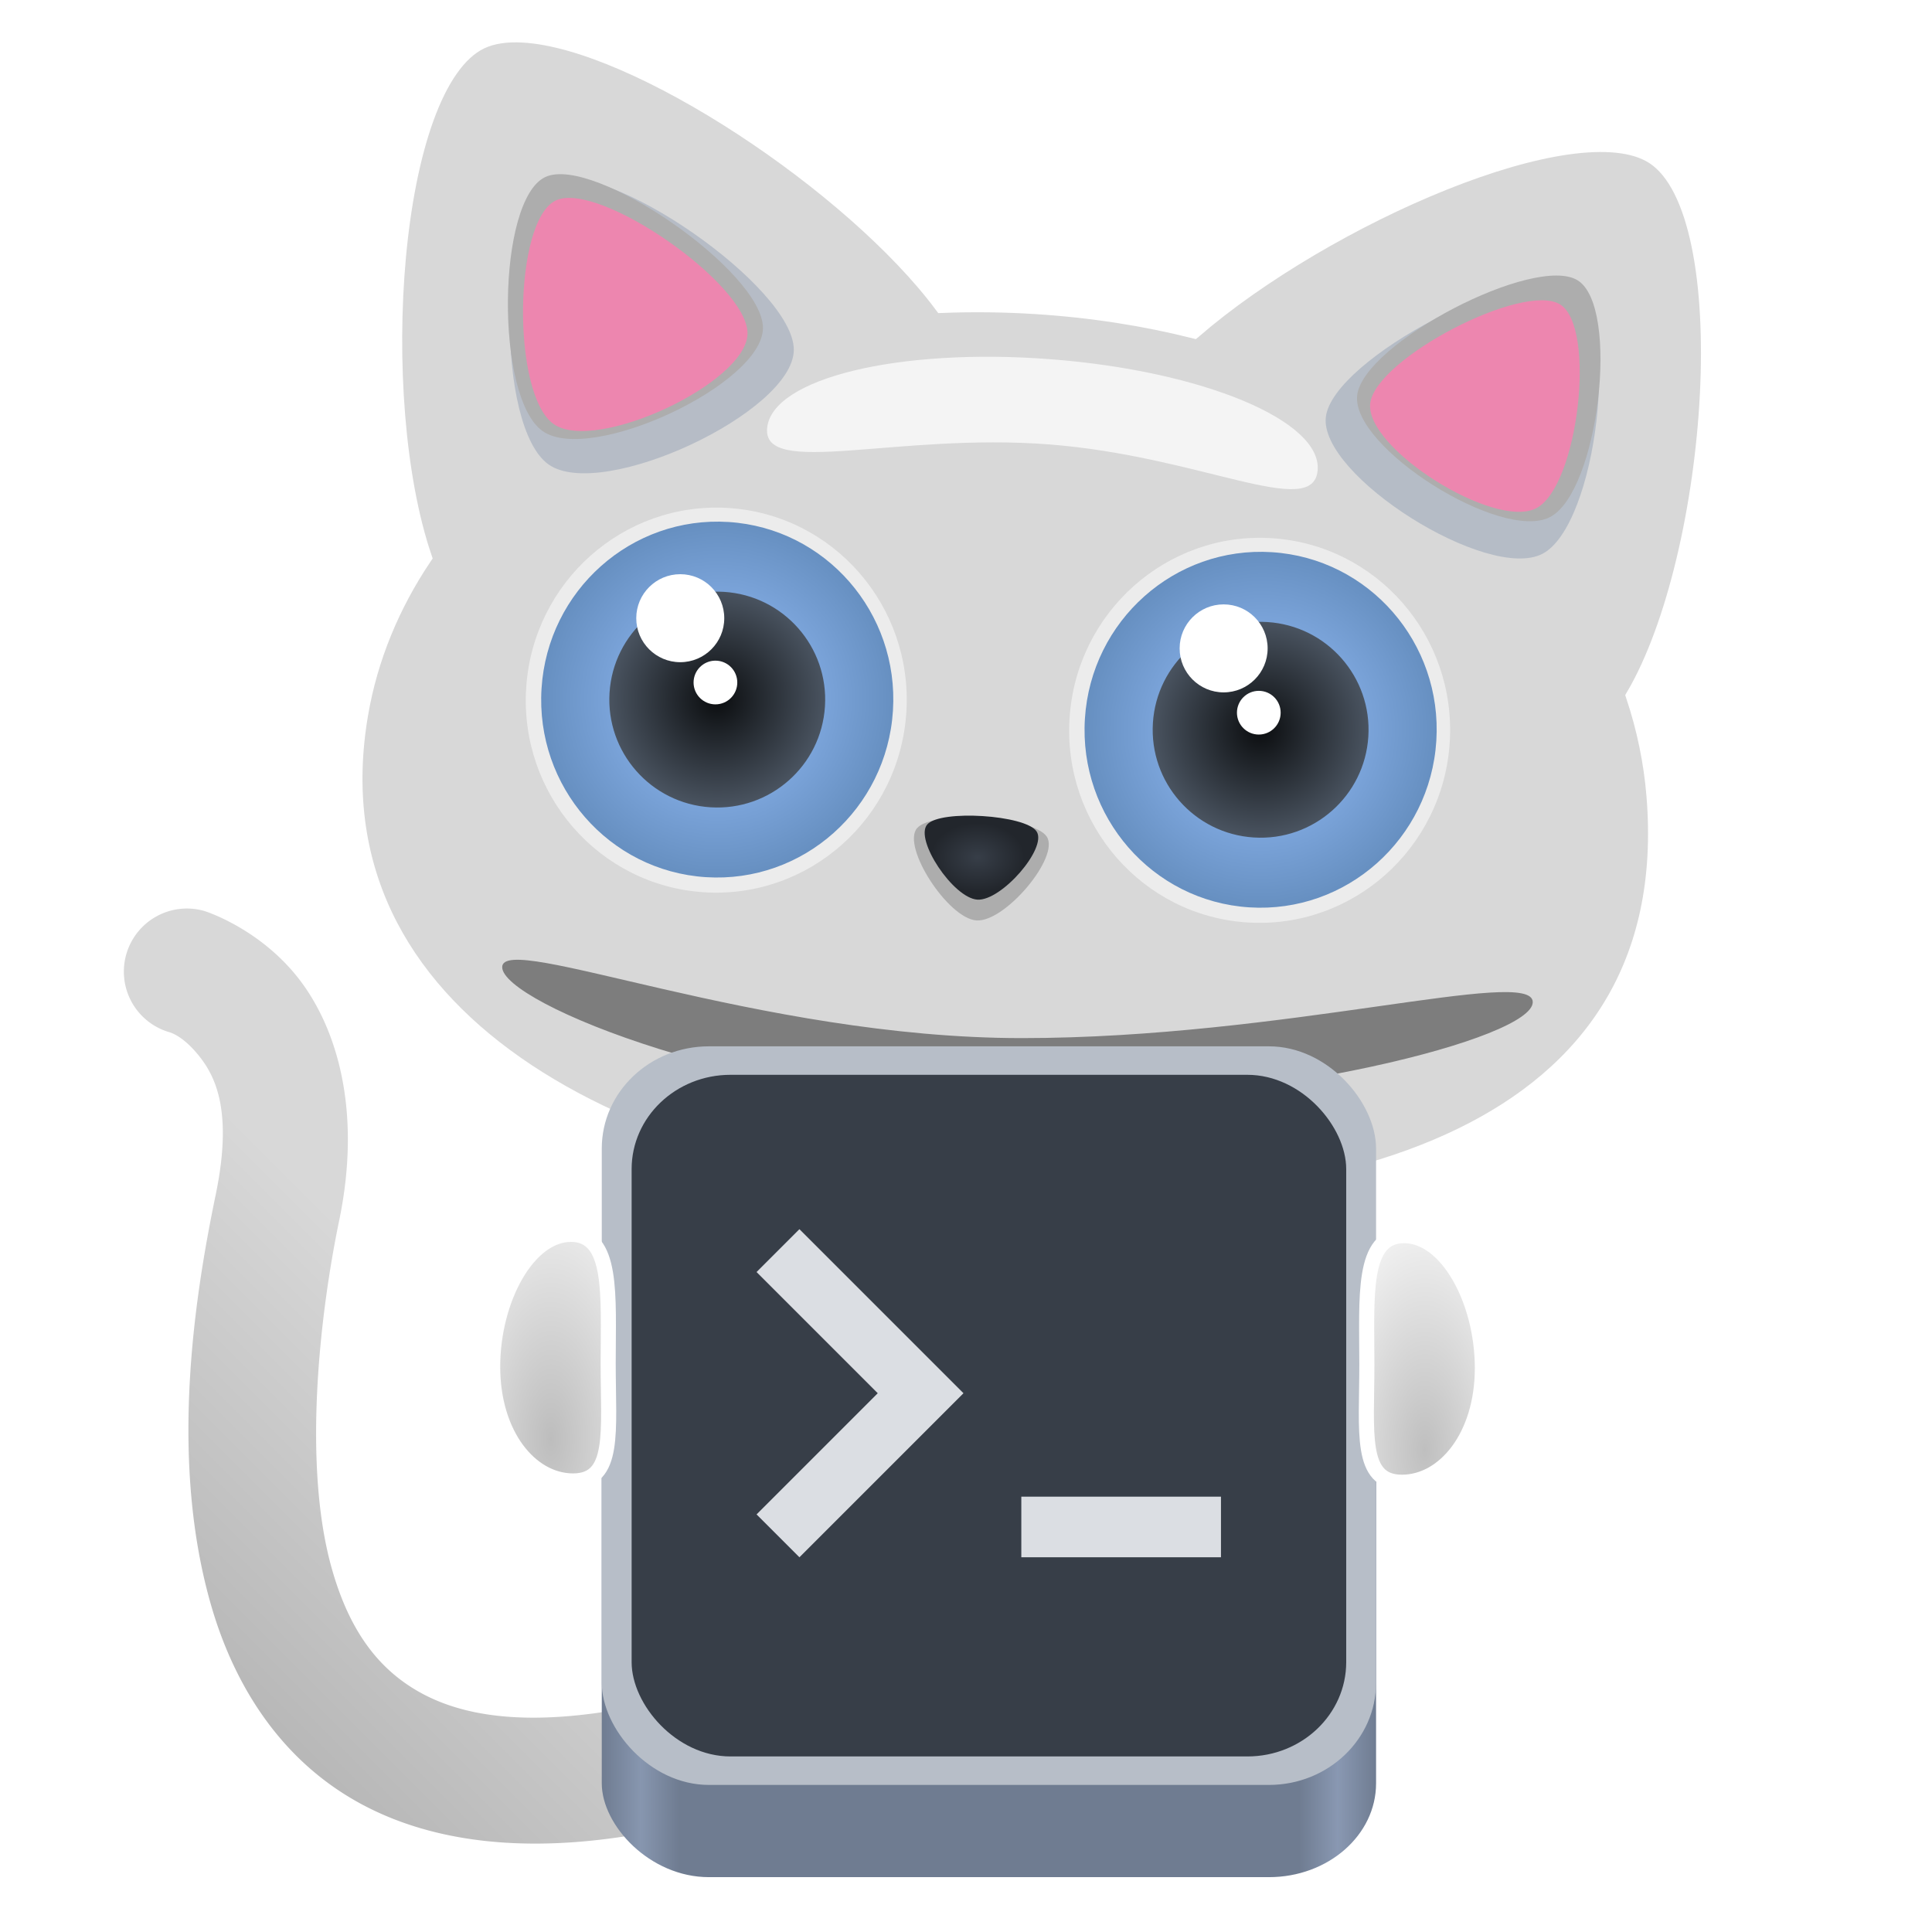 <?xml version="1.0" encoding="UTF-8" standalone="no"?>
<!-- Created with Inkscape (http://www.inkscape.org/) -->

<svg
   width="128"
   height="128"
   viewBox="0 0 128 128"
   version="1.1"
   id="svg5"
   inkscape:version="1.2.2 (b0a8486541, 2022-12-01)"
   sodipodi:docname="kitty.svg"
   xml:space="preserve"
   xmlns:inkscape="http://www.inkscape.org/namespaces/inkscape"
   xmlns:sodipodi="http://sodipodi.sourceforge.net/DTD/sodipodi-0.dtd"
   xmlns:xlink="http://www.w3.org/1999/xlink"
   xmlns="http://www.w3.org/2000/svg"
   xmlns:svg="http://www.w3.org/2000/svg"><sodipodi:namedview
     id="namedview7"
     pagecolor="#ffffff"
     bordercolor="#666666"
     borderopacity="1"
     inkscape:pageshadow="2"
     inkscape:pageopacity="0.0"
     inkscape:pagecheckerboard="true"
     inkscape:document-units="px"
     showgrid="false"
     inkscape:showpageshadow="false"
     showborder="true"
     inkscape:snap-page="true"
     inkscape:zoom="3.8561436"
     inkscape:cx="63.794305"
     inkscape:cy="70.536792"
     inkscape:window-width="1366"
     inkscape:window-height="731"
     inkscape:window-x="0"
     inkscape:window-y="0"
     inkscape:window-maximized="1"
     inkscape:current-layer="layer2"
     inkscape:snap-global="true"
     inkscape:snap-bbox="true"
     inkscape:bbox-paths="true"
     inkscape:bbox-nodes="true"
     inkscape:snap-bbox-edge-midpoints="true"
     inkscape:snap-bbox-midpoints="true"
     inkscape:object-paths="false"
     inkscape:object-nodes="false"
     inkscape:snap-intersection-paths="true"
     inkscape:snap-smooth-nodes="true"
     inkscape:deskcolor="#d1d1d1" /><defs
     id="defs2"><linearGradient
       inkscape:collect="always"
       id="linearGradient519"><stop
         style="stop-color:#373e48;stop-opacity:1;"
         offset="0"
         id="stop515" /><stop
         style="stop-color:#22262c;stop-opacity:1;"
         offset="1"
         id="stop517" /></linearGradient><linearGradient
       inkscape:collect="always"
       id="linearGradient8700"><stop
         style="stop-color:#d8d8d8;stop-opacity:1;"
         offset="0"
         id="stop8696" /><stop
         style="stop-color:#b8b8b8;stop-opacity:1;"
         offset="1"
         id="stop8698" /></linearGradient><linearGradient
       inkscape:collect="always"
       id="linearGradient7474"><stop
         style="stop-color:#bfbfbf;stop-opacity:1;"
         offset="0"
         id="stop7470" /><stop
         style="stop-color:#ffffff;stop-opacity:1;"
         offset="1"
         id="stop7472" /></linearGradient><linearGradient
       inkscape:collect="always"
       id="linearGradient7466"><stop
         style="stop-color:#bdbdbd;stop-opacity:1;"
         offset="0"
         id="stop7462" /><stop
         style="stop-color:#ffffff;stop-opacity:1;"
         offset="1"
         id="stop7464" /></linearGradient><linearGradient
       inkscape:collect="always"
       id="linearGradient5925"><stop
         style="stop-color:#99c2ff;stop-opacity:1;"
         offset="0"
         id="stop5921" /><stop
         style="stop-color:#5079a5;stop-opacity:1;"
         offset="1"
         id="stop5923" /></linearGradient><linearGradient
       inkscape:collect="always"
       id="linearGradient5915"><stop
         style="stop-color:#0b0d0f;stop-opacity:1;"
         offset="0"
         id="stop5911" /><stop
         style="stop-color:#525d6b;stop-opacity:1;"
         offset="1"
         id="stop5913" /></linearGradient><linearGradient
       inkscape:collect="always"
       id="linearGradient17078"><stop
         style="stop-color:#6f7c91;stop-opacity:1;"
         offset="0"
         id="stop17074" /><stop
         style="stop-color:#8796af;stop-opacity:1"
         offset="0.05"
         id="stop17169" /><stop
         style="stop-color:#6f7c91;stop-opacity:1;"
         offset="0.1"
         id="stop17171" /><stop
         style="stop-color:#6f7c91;stop-opacity:1;"
         offset="0.9"
         id="stop17175" /><stop
         style="stop-color:#8998b2;stop-opacity:1;"
         offset="0.95"
         id="stop17173" /><stop
         style="stop-color:#6f7c91;stop-opacity:1;"
         offset="1"
         id="stop17076" /></linearGradient><linearGradient
       y2="236"
       x2="96"
       y1="236"
       x1="32"
       gradientTransform="translate(604.817,170.586)"
       gradientUnits="userSpaceOnUse"
       id="linearGradient1099"
       xlink:href="#linearGradient1036" /><linearGradient
       id="linearGradient1036"><stop
         id="stop1032"
         offset="0"
         style="stop-color:#d5d3cf;stop-opacity:1;" /><stop
         id="stop1034"
         offset="1"
         style="stop-color:#f6f5f4;stop-opacity:1" /></linearGradient><radialGradient
       r="32"
       fy="-76"
       fx="-244"
       cy="-76"
       cx="-244"
       gradientTransform="matrix(0.883,0,0,0.883,-460.35,463.12)"
       gradientUnits="userSpaceOnUse"
       id="radialGradient1103"
       xlink:href="#linearGradient1069" /><linearGradient
       id="linearGradient1069"><stop
         id="stop1065"
         offset="0"
         style="stop-color:#d5d3cf;stop-opacity:1" /><stop
         id="stop1067-1"
         offset="1"
         style="stop-color:#949390;stop-opacity:1" /></linearGradient><linearGradient
       gradientUnits="userSpaceOnUse"
       y2="232"
       x2="64"
       y1="262.5"
       x1="64"
       id="linearGradient1027"
       xlink:href="#linearGradient1025"
       gradientTransform="translate(-470.586,432.817)" /><linearGradient
       id="linearGradient1025"><stop
         id="stop1021"
         offset="0"
         style="stop-color:#9a9996;stop-opacity:1" /><stop
         id="stop1023"
         offset="1"
         style="stop-color:#77767b;stop-opacity:1" /></linearGradient><inkscape:path-effect
       effect="spiro"
       id="path-effect35304-9"
       is_visible="true" /><clipPath
       clipPathUnits="userSpaceOnUse"
       id="clipPath1609-7"><path
         sodipodi:nodetypes="cccccc"
         inkscape:connector-curvature="0"
         id="path1611-5"
         d="m 252,116 28,-28 v -8 h -36 v 36 z"
         style="fill:#e74747;stroke:none;stroke-width:0.25px;stroke-linecap:butt;stroke-linejoin:miter;stroke-opacity:1" /></clipPath><radialGradient
       r="32"
       fy="-76"
       fx="-244"
       cy="-76"
       cx="-244"
       gradientTransform="matrix(0.883,0,0,0.883,-460.35,463.12)"
       gradientUnits="userSpaceOnUse"
       id="radialGradient1103-5"
       xlink:href="#linearGradient1069" /><inkscape:path-effect
       effect="spiro"
       id="path-effect35304-9-2"
       is_visible="true" /><clipPath
       clipPathUnits="userSpaceOnUse"
       id="clipPath1609-7-7"><path
         sodipodi:nodetypes="cccccc"
         inkscape:connector-curvature="0"
         id="path1611-5-0"
         d="m 252,116 28,-28 v -8 h -36 v 36 z"
         style="fill:#e74747;stroke:none;stroke-width:0.25px;stroke-linecap:butt;stroke-linejoin:miter;stroke-opacity:1" /></clipPath><clipPath
       clipPathUnits="userSpaceOnUse"
       id="clipPath744"><rect
         style="fill:#1e88e5;fill-opacity:1;stroke-width:0.265"
         id="rect746"
         width="541.867"
         height="541.867"
         x="0"
         y="1.5987212e-14"
         rx="79.375"
         ry="79.375" /></clipPath><clipPath
       clipPathUnits="userSpaceOnUse"
       id="clipPath62"><rect
         style="fill:#1e88e5;fill-opacity:1;stroke-width:0.265"
         id="rect64"
         width="541.867"
         height="541.867"
         x="2.2507105e-05"
         y="-0.422"
         rx="79.375"
         ry="79.375" /></clipPath><radialGradient
       r="32"
       fy="-76"
       fx="-244"
       cy="-76"
       cx="-244"
       gradientTransform="matrix(0.883,0,0,0.883,-460.35,463.12)"
       gradientUnits="userSpaceOnUse"
       id="radialGradient1103-6"
       xlink:href="#linearGradient1069" /><inkscape:path-effect
       effect="spiro"
       id="path-effect35304-9-20"
       is_visible="true" /><clipPath
       clipPathUnits="userSpaceOnUse"
       id="clipPath1609-7-2"><path
         sodipodi:nodetypes="cccccc"
         inkscape:connector-curvature="0"
         id="path1611-5-3"
         d="m 252,116 28,-28 v -8 h -36 v 36 z"
         style="fill:#e74747;stroke:none;stroke-width:0.25px;stroke-linecap:butt;stroke-linejoin:miter;stroke-opacity:1" /></clipPath><clipPath
       clipPathUnits="userSpaceOnUse"
       id="clipPath151"><rect
         style="fill:#999999;fill-opacity:1;stroke-width:0.265"
         id="rect153"
         width="541.867"
         height="541.867"
         x="-1.1368684e-13"
         y="-1.5987212e-14"
         rx="79.375"
         ry="79.375" /></clipPath><clipPath
       clipPathUnits="userSpaceOnUse"
       id="clipPath1389"><g
         id="g1393"
         style="fill:#000000"
         transform="translate(-323.584,74.511)"><path
           style="color:#000000;stroke-width:0.258;-inkscape-stroke:none"
           d="m 79.375,0 h 383.117 c 43.974,0 79.375,33.673 79.375,75.499 V 439.909 c 0,41.827 -35.401,75.499 -79.375,75.499 H 79.375 C 35.401,515.408 0,481.736 0,439.909 V 75.499 C 0,33.673 35.401,0 79.375,0 Z"
           id="path1391" /></g></clipPath><clipPath
       clipPathUnits="userSpaceOnUse"
       id="clipPath7585"><rect
         style="fill:#333333;fill-opacity:1;stroke-width:0.013"
         id="rect7587"
         width="27.32"
         height="27.32"
         x="114.565"
         y="35.763"
         rx="4.002"
         ry="4.002" /></clipPath><clipPath
       clipPathUnits="userSpaceOnUse"
       id="clipPath1389-6"><g
         id="g1393-2"
         style="fill:#000000"
         transform="translate(-323.584,74.511)"><path
           style="color:#000000;stroke-width:0.258;-inkscape-stroke:none"
           d="m 79.375,0 h 383.117 c 43.974,0 79.375,33.673 79.375,75.499 V 439.909 c 0,41.827 -35.401,75.499 -79.375,75.499 H 79.375 C 35.401,515.408 0,481.736 0,439.909 V 75.499 C 0,33.673 35.401,0 79.375,0 Z"
           id="path1391-9" /></g></clipPath><radialGradient
       r="32"
       fy="-76"
       fx="-244"
       cy="-76"
       cx="-244"
       gradientTransform="matrix(0.883,0,0,0.883,-460.35,463.12)"
       gradientUnits="userSpaceOnUse"
       id="radialGradient1103-56"
       xlink:href="#linearGradient1069" /><inkscape:path-effect
       effect="spiro"
       id="path-effect35304-9-7"
       is_visible="true" /><clipPath
       clipPathUnits="userSpaceOnUse"
       id="clipPath1609-7-0"><path
         sodipodi:nodetypes="cccccc"
         inkscape:connector-curvature="0"
         id="path1611-5-9"
         d="m 252,116 28,-28 v -8 h -36 v 36 z"
         style="fill:#e74747;stroke:none;stroke-width:0.25px;stroke-linecap:butt;stroke-linejoin:miter;stroke-opacity:1" /></clipPath><radialGradient
       r="32"
       fy="-76"
       fx="-244"
       cy="-76"
       cx="-244"
       gradientTransform="matrix(0.883,0,0,0.883,-460.35,463.12)"
       gradientUnits="userSpaceOnUse"
       id="radialGradient1103-5-8"
       xlink:href="#linearGradient1069" /><inkscape:path-effect
       effect="spiro"
       id="path-effect35304-9-2-7"
       is_visible="true" /><clipPath
       clipPathUnits="userSpaceOnUse"
       id="clipPath1609-7-7-9"><path
         sodipodi:nodetypes="cccccc"
         inkscape:connector-curvature="0"
         id="path1611-5-0-2"
         d="m 252,116 28,-28 v -8 h -36 v 36 z"
         style="fill:#e74747;stroke:none;stroke-width:0.25px;stroke-linecap:butt;stroke-linejoin:miter;stroke-opacity:1" /></clipPath><clipPath
       clipPathUnits="userSpaceOnUse"
       id="clipPath744-0"><rect
         style="fill:#1e88e5;fill-opacity:1;stroke-width:0.265"
         id="rect746-2"
         width="541.867"
         height="541.867"
         x="0"
         y="1.5987212e-14"
         rx="79.375"
         ry="79.375" /></clipPath><clipPath
       clipPathUnits="userSpaceOnUse"
       id="clipPath62-3"><rect
         style="fill:#1e88e5;fill-opacity:1;stroke-width:0.265"
         id="rect64-7"
         width="541.867"
         height="541.867"
         x="2.2507105e-05"
         y="-0.422"
         rx="79.375"
         ry="79.375" /></clipPath><radialGradient
       r="32"
       fy="-76"
       fx="-244"
       cy="-76"
       cx="-244"
       gradientTransform="matrix(0.883,0,0,0.883,-460.35,463.12)"
       gradientUnits="userSpaceOnUse"
       id="radialGradient1103-6-5"
       xlink:href="#linearGradient1069" /><inkscape:path-effect
       effect="spiro"
       id="path-effect35304-9-20-9"
       is_visible="true" /><clipPath
       clipPathUnits="userSpaceOnUse"
       id="clipPath1609-7-2-2"><path
         sodipodi:nodetypes="cccccc"
         inkscape:connector-curvature="0"
         id="path1611-5-3-2"
         d="m 252,116 28,-28 v -8 h -36 v 36 z"
         style="fill:#e74747;stroke:none;stroke-width:0.25px;stroke-linecap:butt;stroke-linejoin:miter;stroke-opacity:1" /></clipPath><clipPath
       clipPathUnits="userSpaceOnUse"
       id="clipPath151-8"><rect
         style="fill:#999999;fill-opacity:1;stroke-width:0.265"
         id="rect153-9"
         width="541.867"
         height="541.867"
         x="-1.1368684e-13"
         y="-1.5987212e-14"
         rx="79.375"
         ry="79.375" /></clipPath><clipPath
       clipPathUnits="userSpaceOnUse"
       id="clipPath1389-7"><g
         id="g1393-3"
         style="fill:#000000"
         transform="translate(-323.584,74.511)"><path
           style="color:#000000;stroke-width:0.258;-inkscape-stroke:none"
           d="m 79.375,0 h 383.117 c 43.974,0 79.375,33.673 79.375,75.499 V 439.909 c 0,41.827 -35.401,75.499 -79.375,75.499 H 79.375 C 35.401,515.408 0,481.736 0,439.909 V 75.499 C 0,33.673 35.401,0 79.375,0 Z"
           id="path1391-6" /></g></clipPath><clipPath
       clipPathUnits="userSpaceOnUse"
       id="clipPath7585-1"><rect
         style="fill:#333333;fill-opacity:1;stroke-width:0.013"
         id="rect7587-2"
         width="27.32"
         height="27.32"
         x="114.565"
         y="35.763"
         rx="4.002"
         ry="4.002" /></clipPath><clipPath
       clipPathUnits="userSpaceOnUse"
       id="clipPath1389-6-9"><g
         id="g1393-2-3"
         style="fill:#000000"
         transform="translate(-323.584,74.511)"><path
           style="color:#000000;stroke-width:0.258;-inkscape-stroke:none"
           d="m 79.375,0 h 383.117 c 43.974,0 79.375,33.673 79.375,75.499 V 439.909 c 0,41.827 -35.401,75.499 -79.375,75.499 H 79.375 C 35.401,515.408 0,481.736 0,439.909 V 75.499 C 0,33.673 35.401,0 79.375,0 Z"
           id="path1391-9-1" /></g></clipPath><linearGradient
       inkscape:collect="always"
       xlink:href="#linearGradient17078"
       id="linearGradient17080"
       x1="42.144"
       y1="98.199"
       x2="101.063"
       y2="98.199"
       gradientUnits="userSpaceOnUse"
       gradientTransform="matrix(0.871,0,0,0.871,3.175,16.403)" /><filter
       style="color-interpolation-filters:sRGB;"
       inkscape:label="Drop Shadow"
       id="filter1942"
       x="-0.152"
       y="-0.096"
       width="1.305"
       height="1.272"><feFlood
         flood-opacity="0.353"
         flood-color="rgb(0,0,0)"
         result="flood"
         id="feFlood1932" /><feComposite
         in="flood"
         in2="SourceGraphic"
         operator="in"
         result="composite1"
         id="feComposite1934" /><feGaussianBlur
         in="composite1"
         stdDeviation="1"
         result="blur"
         id="feGaussianBlur1936" /><feOffset
         dx="0"
         dy="2"
         result="offset"
         id="feOffset1938" /><feComposite
         in="SourceGraphic"
         in2="offset"
         operator="over"
         result="composite2"
         id="feComposite1940" /></filter><filter
       style="color-interpolation-filters:sRGB;"
       inkscape:label="Drop Shadow"
       id="filter1954"
       x="-0.158"
       y="-0.52"
       width="1.316"
       height="2.474"><feFlood
         flood-opacity="0.353"
         flood-color="rgb(0,0,0)"
         result="flood"
         id="feFlood1944" /><feComposite
         in="flood"
         in2="SourceGraphic"
         operator="in"
         result="composite1"
         id="feComposite1946" /><feGaussianBlur
         in="composite1"
         stdDeviation="1"
         result="blur"
         id="feGaussianBlur1948" /><feOffset
         dx="0"
         dy="2"
         result="offset"
         id="feOffset1950" /><feComposite
         in="SourceGraphic"
         in2="offset"
         operator="over"
         result="composite2"
         id="feComposite1952" /></filter><filter
       inkscape:collect="always"
       style="color-interpolation-filters:sRGB"
       id="filter3880"
       x="-0.161"
       y="-0.787"
       width="1.322"
       height="2.574"><feGaussianBlur
         inkscape:collect="always"
         stdDeviation="4.533"
         id="feGaussianBlur3882" /></filter><filter
       inkscape:collect="always"
       style="color-interpolation-filters:sRGB"
       id="filter5463"
       x="-0.136"
       y="-0.514"
       width="1.271"
       height="2.028"><feGaussianBlur
         inkscape:collect="always"
         stdDeviation="1.88"
         id="feGaussianBlur5465" /></filter><filter
       inkscape:collect="always"
       style="color-interpolation-filters:sRGB"
       id="filter5469"
       x="-0.496"
       y="-0.511"
       width="1.992"
       height="2.021"><feGaussianBlur
         inkscape:collect="always"
         stdDeviation="1.05"
         id="feGaussianBlur5471" /></filter><filter
       inkscape:collect="always"
       style="color-interpolation-filters:sRGB"
       id="filter5475"
       x="-0.494"
       y="-0.508"
       width="1.987"
       height="2.016"><feGaussianBlur
         inkscape:collect="always"
         stdDeviation="1.044"
         id="feGaussianBlur5477" /></filter><filter
       style="color-interpolation-filters:sRGB;"
       inkscape:label="Drop Shadow"
       id="filter5585"
       x="-0.116"
       y="-0.069"
       width="1.231"
       height="1.138"><feFlood
         flood-opacity="1"
         flood-color="rgb(255,255,255)"
         result="flood"
         id="feFlood5575" /><feComposite
         in="flood"
         in2="SourceGraphic"
         operator="out"
         result="composite1"
         id="feComposite5577" /><feGaussianBlur
         in="composite1"
         stdDeviation="1.6"
         result="blur"
         id="feGaussianBlur5579" /><feOffset
         dx="0"
         dy="0"
         result="offset"
         id="feOffset5581" /><feComposite
         in="offset"
         in2="SourceGraphic"
         operator="atop"
         result="composite2"
         id="feComposite5583" /></filter><radialGradient
       inkscape:collect="always"
       xlink:href="#linearGradient5915"
       id="radialGradient5919"
       cx="92.586"
       cy="44.284"
       fx="92.586"
       fy="44.284"
       r="7.151"
       gradientUnits="userSpaceOnUse"
       gradientTransform="matrix(1.134,-0.072,0.072,1.134,-63.851,-2.257)" /><radialGradient
       inkscape:collect="always"
       xlink:href="#linearGradient5925"
       id="radialGradient5927"
       cx="92.586"
       cy="44.284"
       fx="92.586"
       fy="44.284"
       r="11.664"
       gradientTransform="matrix(1.412,0.284,-0.287,1.427,-73.636,-48.16)"
       gradientUnits="userSpaceOnUse" /><radialGradient
       inkscape:collect="always"
       xlink:href="#linearGradient5915"
       id="radialGradient5937"
       gradientUnits="userSpaceOnUse"
       gradientTransform="matrix(1.134,-0.072,0.072,1.134,-21.786,-0.604)"
       cx="92.586"
       cy="44.284"
       fx="92.586"
       fy="44.284"
       r="7.151" /><radialGradient
       inkscape:collect="always"
       xlink:href="#linearGradient5925"
       id="radialGradient5939"
       gradientUnits="userSpaceOnUse"
       gradientTransform="matrix(1.412,0.284,-0.287,1.427,-31.571,-46.508)"
       cx="92.586"
       cy="44.284"
       fx="92.586"
       fy="44.284"
       r="11.664" /><radialGradient
       inkscape:collect="always"
       xlink:href="#linearGradient7466"
       id="radialGradient7468"
       cx="39.881"
       cy="92.619"
       fx="39.881"
       fy="92.619"
       r="3.843"
       gradientTransform="matrix(2.577,0,0,5.477,-66.274,-411.936)"
       gradientUnits="userSpaceOnUse" /><radialGradient
       inkscape:collect="always"
       xlink:href="#linearGradient7474"
       id="radialGradient7476"
       cx="103.561"
       cy="92.948"
       fx="103.561"
       fy="92.948"
       r="3.843"
       gradientTransform="matrix(2.313,0,0,4.916,-145.142,-360.87)"
       gradientUnits="userSpaceOnUse" /><radialGradient
       inkscape:collect="always"
       xlink:href="#linearGradient519"
       id="radialGradient521"
       cx="106.449"
       cy="139.971"
       fx="106.449"
       fy="139.971"
       r="2.539"
       gradientTransform="matrix(0.825,-0.069,0.038,0.802,13.197,35.042)"
       gradientUnits="userSpaceOnUse" /><linearGradient
       inkscape:collect="always"
       xlink:href="#linearGradient8700"
       id="linearGradient5109"
       x1="28.882"
       y1="87.28"
       x2="10.031"
       y2="106.131"
       gradientUnits="userSpaceOnUse" /></defs><g
     inkscape:groupmode="layer"
     id="layer2"
     inkscape:label="Layer 1"><path
       style="color:#000000;fill:url(#linearGradient5109);fill-opacity:1;stroke:#ffffff;stroke-width:1;stroke-linecap:round;stroke-dasharray:none;stroke-opacity:1;filter:url(#filter5585)"
       d="m 13.706,59.883 a 4.678,4.678 0 0 0 -5.808,3.163 4.678,4.678 0 0 0 3.163,5.814 c 0,0 0.728,0.163 1.702,1.369 0.973,1.205 2.179,3.329 1.036,8.835 -1.427,6.877 -3.114,17.747 -0.271,27.505 1.421,4.879 4.191,9.635 8.94,12.67 4.749,3.036 11.094,4.107 18.824,2.947 a 4.678,4.678 0 0 0 3.934,-5.321 4.678,4.678 0 0 0 -5.321,-3.934 c -6.204,0.93 -9.946,-0.006 -12.399,-1.578 -2.453,-1.568 -4.006,-4.005 -4.994,-7.399 C 20.533,97.167 21.673,87.174 22.96,80.97 24.532,73.395 22.74,67.695 20.038,64.347 17.335,61 13.705,59.883 13.705,59.883 Z"
       id="path9314" /><rect
       style="fill:url(#linearGradient17080);fill-opacity:1;stroke-width:0.77;stroke-linecap:round"
       id="rect8848"
       width="51.299"
       height="44.929"
       x="39.869"
       y="79.437"
       rx="7.096"
       ry="6.215" /><path
       id="path3691"
       style="fill:#d8d8d8;fill-opacity:1;stroke:#ffffff;stroke-width:1;stroke-linecap:round;stroke-dasharray:none;stroke-opacity:1;filter:url(#filter5585)"
       d="m 34.642,2.32 c -1.084,-0.06 -2.026,0.075 -2.776,0.433 -5.985,2.861 -7.338,23.647 -3.754,34.172 -2.133,3.174 -3.58,6.668 -4.217,10.367 -3.464,20.119 17.302,30.907 40.964,32.405 23.662,1.497 46.573,-4.396 44.723,-26.982 -0.184,-2.246 -0.645,-4.457 -1.361,-6.605 5.471,-9.315 7.156,-31.968 1.311,-35.733 -5.091,-3.28 -21.719,4.023 -30.429,11.543 -3.29,-0.826 -6.795,-1.376 -10.486,-1.61 -2.117,-0.134 -4.189,-0.156 -6.212,-0.076 C 56.526,12.331 42.142,2.727 34.642,2.32 Z"
       inkscape:transform-center-x="-0.32178471"
       inkscape:transform-center-y="-0.82840244" /><ellipse
       style="fill:#ececec;fill-opacity:1;stroke-width:1.009;stroke-linecap:round"
       id="ellipse1086"
       cx="86.344"
       cy="43.019"
       rx="12.619"
       ry="12.755"
       inkscape:transform-center-x="-3.249543"
       inkscape:transform-center-y="0.48872675"
       transform="rotate(3.621)" /><path
       id="path3877"
       style="mix-blend-mode:normal;fill:#7d7d7d;fill-opacity:1;stroke-width:2.5;stroke-linecap:round;filter:url(#filter3880)"
       d="m 227.514,67.513 c 0,3.442 -16.794,9.76 -34.006,9.76 -17.212,0 -33.528,-9.669 -33.528,-13.111 0,-3.442 16.84,6.793 34.053,6.793 17.212,10e-7 33.482,-6.884 33.482,-3.441 z"
       sodipodi:nodetypes="sssss"
       transform="matrix(1.011,0,0,0.692,-128.468,19.676)" /><path
       sodipodi:type="star"
       style="fill:#adadad;fill-opacity:1;stroke-width:0.464;stroke-linecap:round"
       id="path2133"
       inkscape:flatsided="true"
       sodipodi:sides="3"
       sodipodi:cx="106.44923"
       sodipodi:cy="139.6143"
       sodipodi:r1="2.8233118"
       sodipodi:r2="1.4116559"
       sodipodi:arg1="-0.52359878"
       sodipodi:arg2="0.52359878"
       inkscape:rounded="0.22"
       inkscape:randomized="0"
       d="m 108.894,138.203 c 0.538,0.932 -1.369,4.235 -2.445,4.235 -1.076,0 -2.983,-3.303 -2.445,-4.235 0.538,-0.932 4.352,-0.932 4.89,0 z"
       inkscape:transform-center-y="1.9518512"
       transform="matrix(1.759,0.115,-0.084,1.376,-110.581,-147.255)"
       inkscape:transform-center-x="0.32225098" /><path
       sodipodi:type="star"
       style="fill:url(#radialGradient521);fill-opacity:1;stroke-width:0.464;stroke-linecap:round"
       id="path4749"
       inkscape:flatsided="true"
       sodipodi:sides="3"
       sodipodi:cx="106.44923"
       sodipodi:cy="139.6143"
       sodipodi:r1="2.8233118"
       sodipodi:r2="1.4116559"
       sodipodi:arg1="-0.52359878"
       sodipodi:arg2="0.52359878"
       inkscape:rounded="0.22"
       inkscape:randomized="0"
       d="m 108.894,138.203 c 0.538,0.932 -1.369,4.235 -2.445,4.235 -1.076,0 -2.983,-3.303 -2.445,-4.235 0.538,-0.932 4.352,-0.932 4.89,0 z"
       inkscape:transform-center-y="1.59109"
       transform="matrix(1.481,0.094,-0.071,1.122,-82.784,-110.218)"
       inkscape:transform-center-x="0.27132749" /><path
       sodipodi:type="star"
       style="fill:#8796af;fill-opacity:0.42;stroke-width:0.464;stroke-linecap:round;filter:url(#filter5469)"
       id="path5467"
       inkscape:flatsided="true"
       sodipodi:sides="3"
       sodipodi:cx="106.44923"
       sodipodi:cy="139.6143"
       sodipodi:r1="2.8233118"
       sodipodi:r2="1.4116559"
       sodipodi:arg1="-0.52359878"
       sodipodi:arg2="0.52359878"
       inkscape:rounded="0.22"
       inkscape:randomized="0"
       d="m 108.894,138.203 c 0.538,0.932 -1.369,4.235 -2.445,4.235 -1.076,0 -2.983,-3.303 -2.445,-4.235 0.538,-0.932 4.352,-0.932 4.89,0 z"
       inkscape:transform-center-x="-7.1921801"
       inkscape:transform-center-y="-4.3551189"
       transform="matrix(-2.935,-1.853,2.182,-3.088,105.886,656.18)" /><path
       sodipodi:type="star"
       style="fill:#adadad;fill-opacity:1;stroke-width:0.464;stroke-linecap:round"
       id="path2419"
       inkscape:flatsided="true"
       sodipodi:sides="3"
       sodipodi:cx="106.44923"
       sodipodi:cy="139.6143"
       sodipodi:r1="2.8233118"
       sodipodi:r2="1.4116559"
       sodipodi:arg1="-0.52359878"
       sodipodi:arg2="0.52359878"
       inkscape:rounded="0.22"
       inkscape:randomized="0"
       d="m 108.894,138.203 c 0.538,0.932 -1.369,4.235 -2.445,4.235 -1.076,0 -2.983,-3.303 -2.445,-4.235 0.538,-0.932 4.352,-0.932 4.89,0 z"
       inkscape:transform-center-x="-6.4037283"
       inkscape:transform-center-y="-3.8776851"
       transform="matrix(-2.613,-1.65,1.943,-2.749,105.929,585.783)" /><path
       id="path5460"
       style="fill:#f4f4f4;fill-opacity:1;stroke-width:2.5;stroke-linecap:round;filter:url(#filter5463)"
       d="m 85.684,31.172 c -0.278,3.296 -7.056,-0.954 -16.245,-1.73 -9.189,-0.775 -17.31,2.218 -17.031,-1.078 0.278,-3.296 7.953,-5.34 17.142,-4.564 9.189,0.775 16.413,4.076 16.135,7.372 z"
       sodipodi:nodetypes="sssss"
       transform="matrix(1.096,0,0,1,-6.614,0)" /><path
       sodipodi:type="star"
       style="fill:#ed86af;fill-opacity:1;stroke-width:0.464;stroke-linecap:round"
       id="path5587"
       inkscape:flatsided="true"
       sodipodi:sides="3"
       sodipodi:cx="106.44923"
       sodipodi:cy="139.6143"
       sodipodi:r1="2.8233118"
       sodipodi:r2="1.4116559"
       sodipodi:arg1="-0.52359878"
       sodipodi:arg2="0.52359878"
       inkscape:rounded="0.22"
       inkscape:randomized="0"
       d="m 108.894,138.203 c 0.538,0.932 -1.369,4.235 -2.445,4.235 -1.076,0 -2.983,-3.303 -2.445,-4.235 0.538,-0.932 4.352,-0.932 4.89,0 z"
       inkscape:transform-center-x="-5.5126447"
       inkscape:transform-center-y="-3.3381022"
       transform="matrix(-2.25,-1.42,1.673,-2.367,104.579,508.482)" /><path
       sodipodi:type="star"
       style="fill:#8796af;fill-opacity:0.421;stroke-width:0.464;stroke-linecap:round;filter:url(#filter5475)"
       id="path5473"
       inkscape:flatsided="true"
       sodipodi:sides="3"
       sodipodi:cx="106.44923"
       sodipodi:cy="139.6143"
       sodipodi:r1="2.8233118"
       sodipodi:r2="1.4116559"
       sodipodi:arg1="-0.52359878"
       sodipodi:arg2="0.52359878"
       inkscape:rounded="0.22"
       inkscape:randomized="0"
       d="m 108.894,138.203 c 0.538,0.932 -1.369,4.235 -2.445,4.235 -1.076,0 -2.983,-3.303 -2.445,-4.235 0.538,-0.932 4.352,-0.932 4.89,0 z"
       inkscape:transform-center-x="5.4530311"
       inkscape:transform-center-y="-5.5786897"
       transform="matrix(3.32,-1.553,-1.874,-3.53,-49.943,680.156)" /><path
       sodipodi:type="star"
       style="fill:#adadad;fill-opacity:1;stroke-width:0.464;stroke-linecap:round"
       id="path3529"
       inkscape:flatsided="true"
       sodipodi:sides="3"
       sodipodi:cx="106.44923"
       sodipodi:cy="139.6143"
       sodipodi:r1="2.8233118"
       sodipodi:r2="1.4116559"
       sodipodi:arg1="-0.52359878"
       sodipodi:arg2="0.52359878"
       inkscape:rounded="0.22"
       inkscape:randomized="0"
       d="m 108.894,138.203 c 0.538,0.932 -1.369,4.235 -2.445,4.235 -1.076,0 -2.983,-3.303 -2.445,-4.235 0.538,-0.932 4.352,-0.932 4.89,0 z"
       inkscape:transform-center-x="4.8996166"
       inkscape:transform-center-y="-5.0125381"
       transform="matrix(2.983,-1.395,-1.683,-3.171,-41.687,611.896)" /><path
       sodipodi:type="star"
       style="fill:#ed86af;fill-opacity:1;stroke-width:0.464;stroke-linecap:round"
       id="path5589"
       inkscape:flatsided="true"
       sodipodi:sides="3"
       sodipodi:cx="106.44923"
       sodipodi:cy="139.6143"
       sodipodi:r1="2.8233118"
       sodipodi:r2="1.4116559"
       sodipodi:arg1="-0.52359878"
       sodipodi:arg2="0.52359878"
       inkscape:rounded="0.22"
       inkscape:randomized="0"
       d="m 108.894,138.203 c 0.538,0.932 -1.369,4.235 -2.445,4.235 -1.076,0 -2.983,-3.303 -2.445,-4.235 0.538,-0.932 4.352,-0.932 4.89,0 z"
       inkscape:transform-center-x="4.3120199"
       inkscape:transform-center-y="-4.4113925"
       transform="matrix(2.625,-1.228,-1.482,-2.791,-31.505,541.542)" /><ellipse
       style="fill:#ececec;fill-opacity:1;stroke-width:1.009;stroke-linecap:round"
       id="ellipse1234"
       cx="50.289"
       cy="43.296"
       rx="12.619"
       ry="12.755"
       inkscape:transform-center-x="-3.249543"
       inkscape:transform-center-y="0.48872675"
       transform="rotate(3.621)" /><g
       id="g7679"
       transform="translate(5.877,2.306)"><ellipse
         style="fill:url(#radialGradient5927);stroke-width:0.933;stroke-linecap:round"
         id="path2459"
         cx="44.341"
         cy="41.325"
         rx="11.664"
         ry="11.789"
         inkscape:transform-center-x="-3.0036234"
         inkscape:transform-center-y="0.45173994"
         transform="rotate(3.621)" /><circle
         style="fill:url(#radialGradient5919);fill-opacity:1;stroke-width:0.828;stroke-linecap:round"
         id="path3241"
         cx="44.341"
         cy="41.325"
         r="7.151"
         inkscape:transform-center-x="-3.0036234"
         inkscape:transform-center-y="0.45173994"
         transform="rotate(3.621)" /><circle
         style="fill:#ffffff;fill-opacity:1;stroke:none;stroke-width:3.379;stroke-linecap:round"
         id="path5643"
         cx="39.192"
         cy="38.651"
         r="2.915" /><circle
         style="fill:#ffffff;fill-opacity:1;stroke:none;stroke-width:1.679;stroke-linecap:round"
         id="circle5905"
         cx="41.522"
         cy="42.912"
         r="1.448" /></g><ellipse
       style="fill:url(#radialGradient5939);stroke-width:0.933;stroke-linecap:round"
       id="ellipse5929"
       cx="86.406"
       cy="42.978"
       rx="11.664"
       ry="11.789"
       inkscape:transform-center-x="-3.0036234"
       inkscape:transform-center-y="0.45173994"
       transform="rotate(3.621)" /><circle
       style="fill:url(#radialGradient5937);fill-opacity:1;stroke-width:0.828;stroke-linecap:round"
       id="circle5931"
       cx="86.406"
       cy="42.978"
       r="7.151"
       inkscape:transform-center-x="-3.0036234"
       inkscape:transform-center-y="0.45173994"
       transform="rotate(3.621)" /><circle
       style="fill:#ffffff;fill-opacity:1;stroke:none;stroke-width:3.379;stroke-linecap:round"
       id="circle5933"
       cx="81.069"
       cy="42.957"
       r="2.915" /><circle
       style="fill:#ffffff;fill-opacity:1;stroke:none;stroke-width:1.679;stroke-linecap:round"
       id="circle5935"
       cx="83.399"
       cy="47.218"
       r="1.448" /><rect
       style="fill:#b7bec8;fill-opacity:1;stroke-width:0.804;stroke-linecap:round"
       id="rect7980"
       width="51.299"
       height="48.934"
       x="39.869"
       y="69.322"
       rx="7.096"
       ry="6.769" /><rect
       style="fill:#373e48;fill-opacity:1;stroke-width:0.742;stroke-linecap:round"
       id="rect8708"
       width="47.343"
       height="45.16"
       x="41.847"
       y="71.209"
       rx="6.549"
       ry="6.247" /><path
       id="ellipse8904"
       style="fill:url(#radialGradient7476);fill-opacity:1;stroke:#ffffff;stroke-width:1;stroke-linecap:round;stroke-dasharray:none;stroke-opacity:1"
       d="m 98.211,90.642 c 0,4.512 -2.511,7.56 -5.331,7.56 -2.82,0 -2.322,-3.28 -2.322,-7.792 0,-4.512 -0.352,-8.546 2.468,-8.546 2.82,0 5.185,4.266 5.185,8.778 z"
       sodipodi:nodetypes="sssss" /><path
       id="path9745"
       style="fill:url(#radialGradient7468);fill-opacity:1;stroke:#ffffff;stroke-width:1;stroke-linecap:round;stroke-dasharray:none;stroke-opacity:1"
       d="m 32.64,90.557 c 2e-6,4.512 2.511,7.56 5.331,7.56 2.82,0 2.322,-3.28 2.322,-7.792 4e-6,-4.512 0.352,-8.546 -2.468,-8.546 -2.82,0 -5.185,4.266 -5.185,8.778 z"
       sodipodi:nodetypes="sssss" /><path
       style="color:#000000;fill:#dbdee3;fill-opacity:1;stroke-width:0.169;-inkscape-stroke:none"
       d="m 52.964,81.436 -2.84,2.84 8.029,8.029 -8.029,8.029 2.84,2.84 10.869,-10.869 z"
       id="path2036-6" /><path
       style="color:#000000;fill:#dbdee3;fill-opacity:1;stroke-width:0.169;-inkscape-stroke:none"
       d="m 67.665,99.158 v 4.015 h 13.227 v -4.015 z"
       id="path2223-8" /></g></svg>
